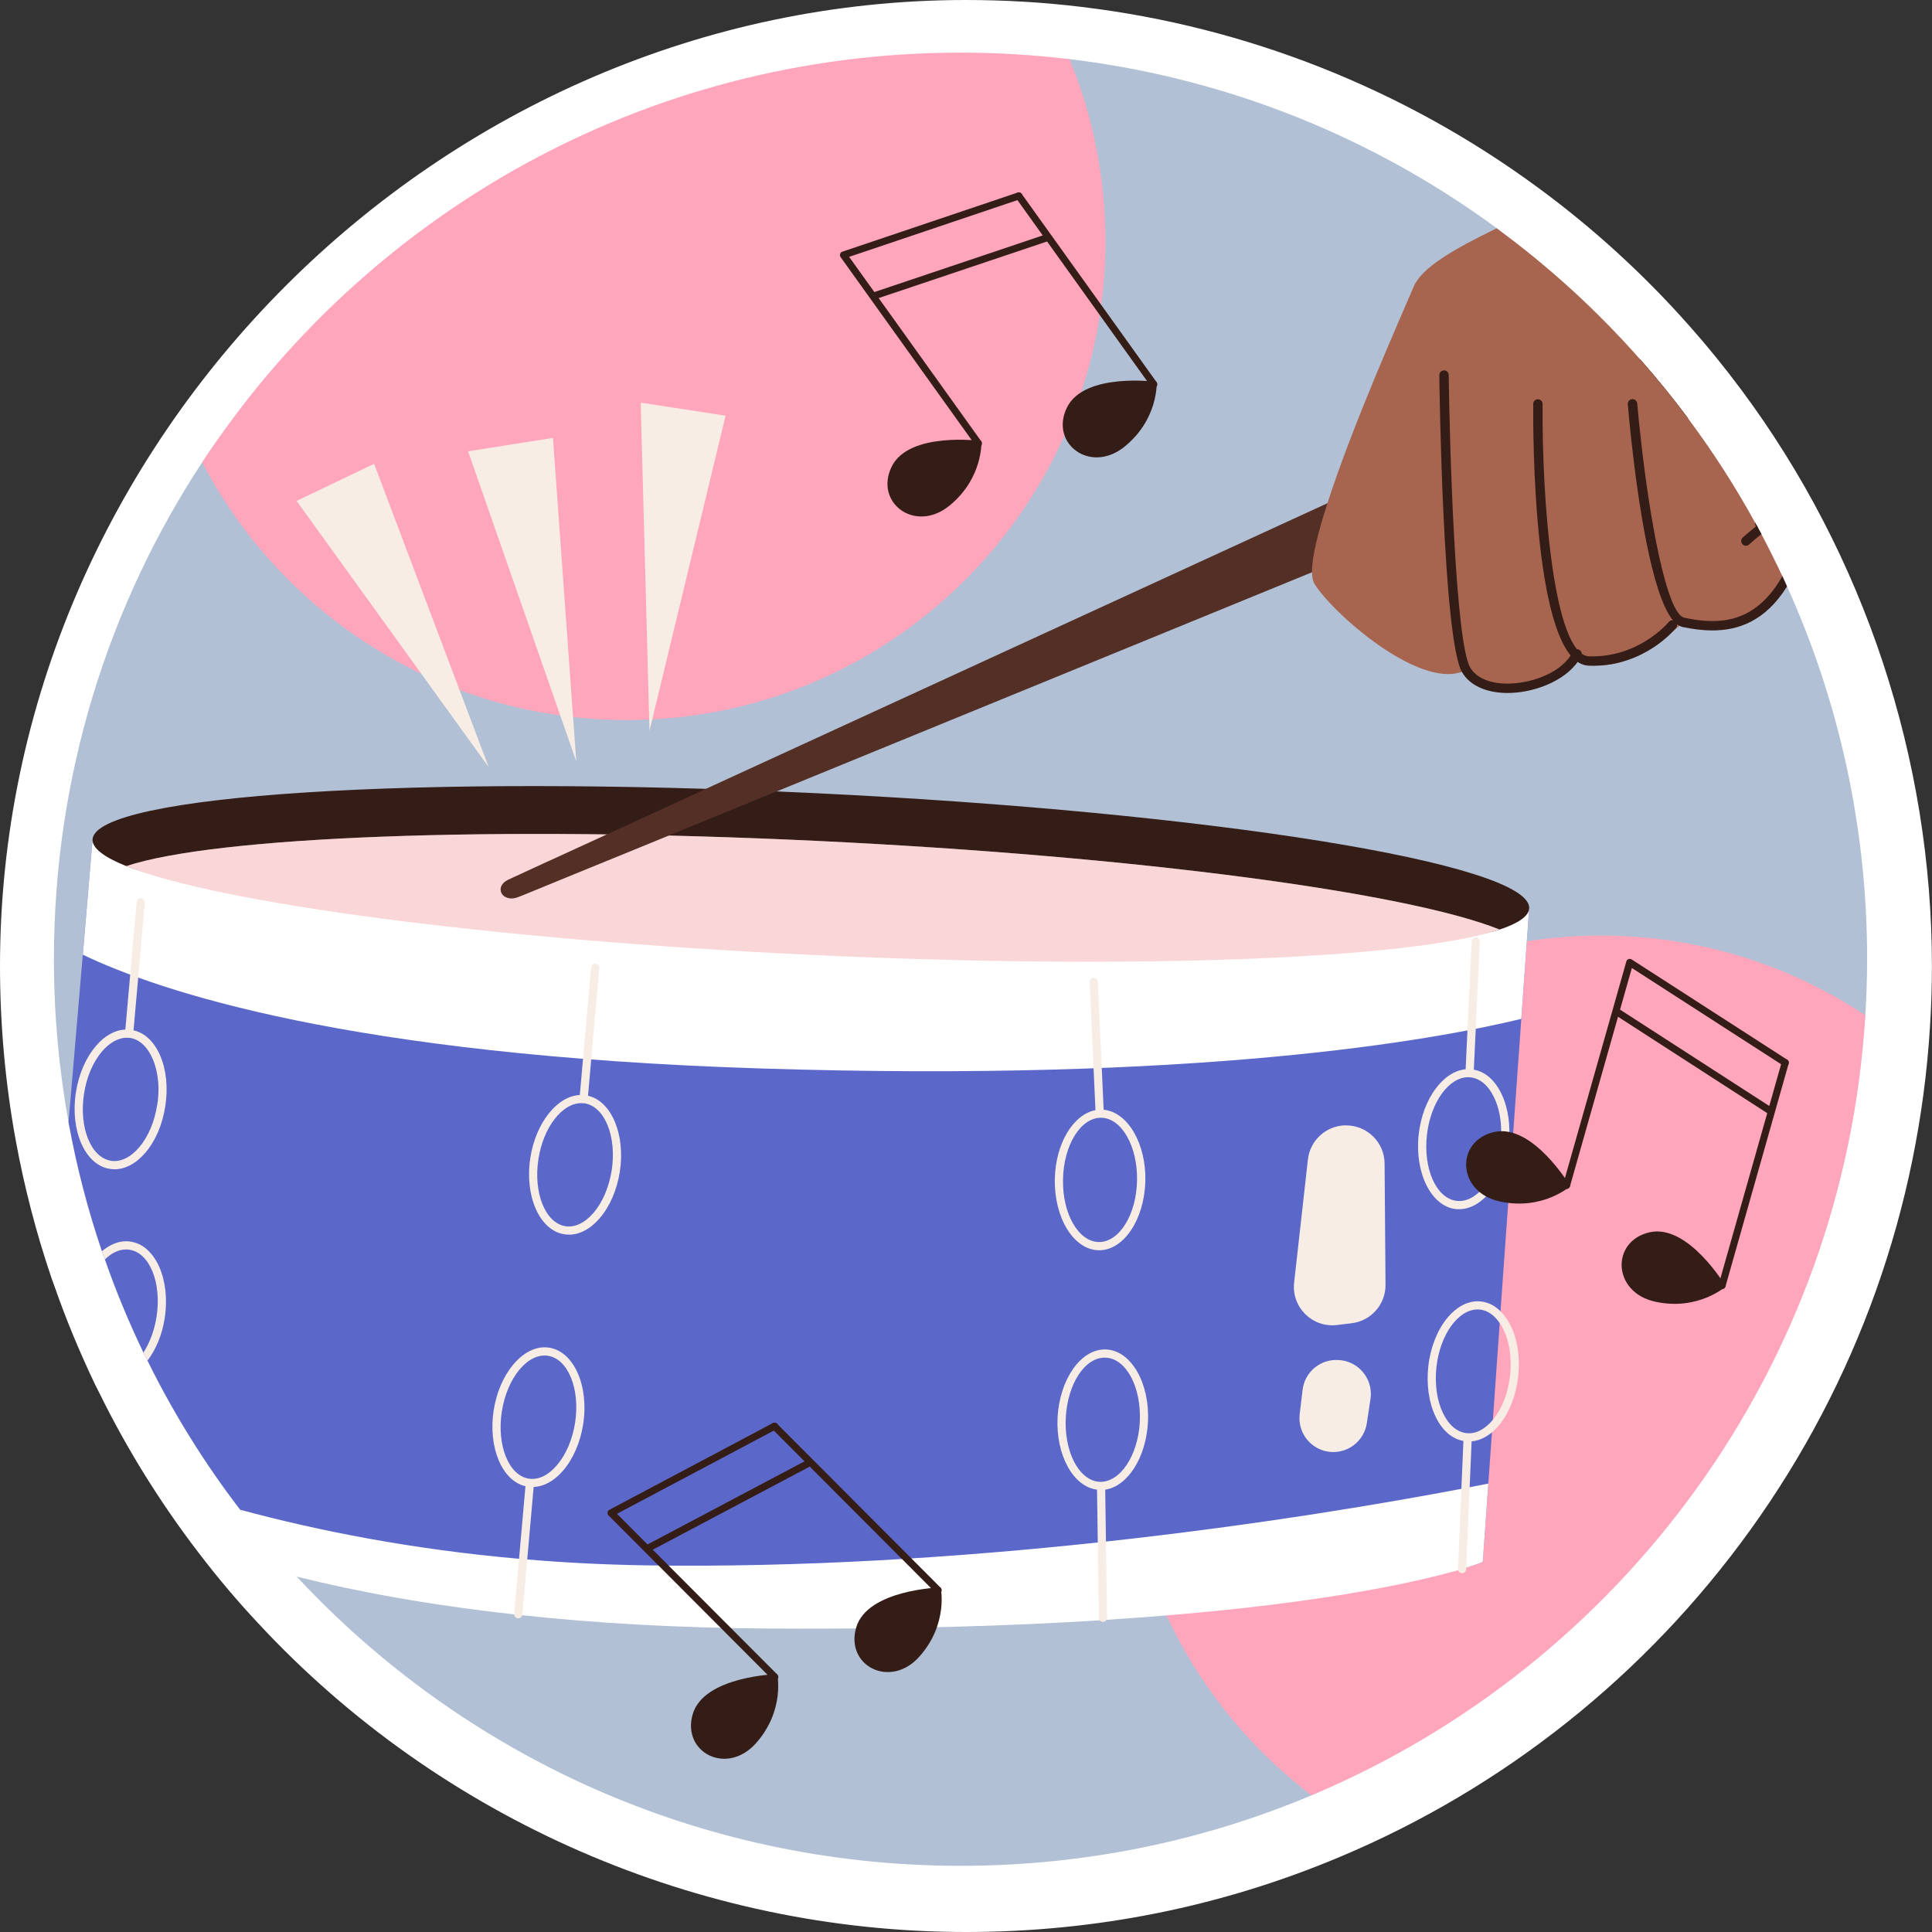 <?xml version="1.0" encoding="UTF-8"?>
<svg id="_Слой_2" data-name="Слой 2" xmlns="http://www.w3.org/2000/svg" viewBox="0 0 512 512">
  <rect x="0" y="0" width="512" height="512" fill="#333333" stroke="none"/>
  <defs>
    <style>
      .cls-1 {
        fill: #fff;
      }

      .cls-2 {
        fill: #ffa5bc;
      }

      .cls-3 {
        opacity: .31;
      }

      .cls-4 {
        fill: #5b68c9;
      }

      .cls-5 {
        fill: #a7644f;
      }

      .cls-6 {
        fill: #341c17;
      }

      .cls-7 {
        fill: #b1c0d4;
      }

      .cls-8 {
        fill: #f7ede5;
      }

      .cls-9 {
        opacity: .27;
      }
    </style>
  </defs>
  <g id="_01" data-name="01">
    <g>
      <path class="cls-1" d="m256.01,512c-70.87,0-139.19-29.76-187.44-81.66-5.55-5.91-10.94-12.28-15.97-18.89-10.06-13.12-18.88-27.29-26.17-42.1,0,0-1.09-2.15-1.17-2.31-4.14-8.65-7.77-17.41-10.78-26.05-.23-.59-.43-1.17-.64-1.76l-.19-.54c-4.09-12.04-7.26-24.29-9.51-36.65C1.39,286.92,0,271.44,0,256.01,0,116.47,116.75,0,256.01,0c10.35,0,20.7.62,30.76,1.85,43.52,5.22,85.25,21.73,120.65,47.75,14.71,10.77,28.35,23.23,40.52,37.03,4.6,5.19,9.14,10.79,13.48,16.61,32.74,43.96,50.56,97.97,50.56,152.77,0,5.3-.17,10.63-.5,15.86-2.93,48.18-19.4,94.39-47.64,133.6-27.66,38.41-65.26,68.36-108.74,86.62-31.4,13.21-64.74,19.91-99.1,19.91Z"/>
      <g>
        <path class="cls-7" d="m494.8,254.22c0,4.98-.16,9.94-.47,14.85-2.83,46.65-88.58,45.45-114.3,81.15-25.71,35.7,8.6,108.31-32.47,125.56-28.62,12.04-60.03,18.68-93.01,18.68-69.47,0-132.07-29.49-175.91-76.64-5.3-5.64,68.29-55.41,63.59-61.58-22.94-30.12-117.29-21.55-124.06-58.82-2.54-14.01-3.88-28.47-3.88-43.21,0-48.64,14.46-93.87,39.3-131.71,42.92-65.38,72.24,1.97,156.3,1.97,9.76,0,64.06-109.95,73.53-108.8,42.03,5.04,80.75,20.94,113.24,44.81,13.91,10.18-31.35,38.35-19.97,51.26,4.43,5.01,96.21,42.09,96.47,42.69.16.31.31.66.42.97,13.64,30.15,21.23,63.6,21.23,98.81Z"/>
        <path class="cls-2" d="m292.94,63.99c0,70.02-56.78,126.83-126.83,126.83-48.9,0-91.38-27.73-112.53-68.29C96.51,57.14,170.5,13.95,254.56,13.95c9.76,0,19.39.58,28.86,1.73,6.14,14.88,9.52,31.19,9.52,48.3Z"/>
        <path class="cls-2" d="m494.33,269.07c-5.67,93.3-64.62,172.21-146.77,206.71-30.49-23.17-50.14-59.79-50.14-101.01,0-70.02,56.78-126.83,126.83-126.83,25.92,0,50.01,7.77,70.08,21.12Z"/>
        <g>
          <g>
            <g>
              <g>
                <path class="cls-4" d="m405.26,240.71l-2.1,29.31-5.51,77.5-.21,3.12-1.81,25.61-.24,3.33-.97,13.59-.08,1.15-1.39,19.62s-1.36.58-4.38,1.5c-.63.21-278.67,2.38-294.57-1.58-5.3-5.64-25.64-7.57-30.34-13.74-9.42-12.28-17.68-25.53-24.58-39.54-.37-.71-.71-1.42-1.08-2.13-3.83-8-7.27-16.24-10.21-24.69-.29-.73-.52-1.44-.79-2.18-3.75-11.05-6.72-22.46-8.84-34.16l3.78-44.44,2.57-30.41v-.1l38.09,1.84,82.67,3.94,13.62.66,211.67,10.15,34.68,1.65Z"/>
                <path class="cls-1" d="m405.25,240.71l-2.09,29.3c-23.71,5.75-85.95,16.85-201.63,13.14-109.35-3.49-159.64-20.57-179.58-30.15l2.59-30.53,380.71,18.24Z"/>
              </g>
              <path class="cls-6" d="m405.25,240.71c-.09,2.06-2.82,3.96-7.84,5.63-23.45,7.81-98.9-2.94-185.55-7.09-84.62-4.07-154.04.05-178.4-9.73-5.89-2.36-9.05-4.75-8.93-7.05.59-11.82,86.25-17.32,191.39-12.28,105.13,5.04,189.92,18.71,189.33,30.53Z"/>
              <path class="cls-8" d="m397.41,246.34c-23.45,7.81-96.9,10.81-183.55,6.66-84.62-4.07-156.04-13.69-180.4-23.47,23.45-7.81,96.9-10.81,183.55-6.66,84.62,4.07,156.04,13.69,180.4,23.47Z"/>
              <g class="cls-3">
                <path class="cls-2" d="m397.41,246.34c-23.45,7.81-96.9,10.81-183.55,6.66-84.62-4.07-156.04-13.69-180.4-23.47,23.45-7.81,96.9-10.81,183.55-6.66,84.62,4.07,156.04,13.69,180.4,23.47Z"/>
              </g>
              <path class="cls-1" d="m394.42,393.17l-.08,1.15-1.39,19.62s-1.36.58-4.38,1.5c-.63.21-1.34.42-2.13.66-11.57,3.31-39.72,9.76-93.24,13.17-.58.05-1.15.1-1.73.13-24.03,1.52-53.08,2.41-87.94,2.18-24.37-.16-45.99-1.47-65.14-3.52-.71-.08-1.42-.16-2.13-.24-22.64-2.49-41.72-6.03-57.61-10-5.3-5.64-10.28-11.54-14.98-17.71,20.91,5.64,45.65,10.49,73.88,12.99.71.08,1.44.13,2.18.18,9.92.84,20.25,1.36,31.01,1.55,42.06.66,83.88-2.18,120.19-6.06.73-.08,1.47-.16,2.18-.24,41.3-4.51,75.3-10.39,94.19-13.98.76-.16,1.5-.29,2.2-.42,1.81-.34,3.46-.68,4.93-.97Z"/>
              <g>
                <path class="cls-8" d="m154.73,291.58s-.06,0-.1,0c-.6-.05-1.04-.58-.99-1.18l3.01-34.02c.05-.6.58-1.04,1.18-.99.6.05,1.04.58.99,1.18l-3.01,34.02c-.05.56-.52.99-1.08.99Z"/>
                <path class="cls-8" d="m155.83,290.4c-.18-.05-.37-.11-.58-.13-.52-.08-1.05-.1-1.57-.08-5.98.26-11.68,7.29-13.14,16.66-1.57,10.15,2.47,19.23,9,20.25.42.05.81.1,1.23.1,2.86,0,5.72-1.52,8.16-4.36,2.68-3.12,4.57-7.5,5.33-12.33,1.52-9.84-2.23-18.71-8.42-20.12Zm6.27,19.78c-.71,4.43-2.41,8.45-4.83,11.26-2.28,2.65-4.93,3.91-7.42,3.52-5.33-.84-8.55-8.82-7.16-17.79,1.31-8.45,6.27-14.82,11.33-14.82.29,0,.6.03.92.05,5.33.84,8.55,8.82,7.16,17.79Z"/>
              </g>
              <g>
                <path class="cls-8" d="m137.35,428.87s-.06,0-.1,0c-.6-.05-1.04-.58-.99-1.18l3.01-34.02c.05-.6.57-1.02,1.18-.99.6.05,1.04.58.99,1.18l-3.01,34.02c-.05.56-.52.99-1.08.99Z"/>
                <path class="cls-8" d="m145.55,357.15c-.39-.05-.81-.1-1.21-.1-6.11,0-12.02,7.16-13.51,16.69-1.52,9.84,2.23,18.71,8.42,20.12.18.05.37.1.58.13.39.08.81.1,1.23.1.1,0,.24,0,.34-.03,2.75-.1,5.48-1.6,7.82-4.33,2.68-3.12,4.57-7.48,5.33-12.33,1.57-10.15-2.47-19.23-9-20.25Zm6.85,19.94c-.71,4.43-2.41,8.42-4.83,11.23-2.28,2.68-4.91,3.91-7.42,3.54-5.33-.84-8.55-8.82-7.16-17.79,1.39-8.97,6.9-15.61,12.25-14.77,5.33.84,8.55,8.82,7.16,17.79Z"/>
              </g>
              <path class="cls-8" d="m34.67,329.05c-.39-.05-.81-.11-1.21-.11-2.26,0-4.46.97-6.45,2.65.26.73.5,1.44.79,2.18,1.97-1.94,4.25-2.94,6.53-2.57,5.35.81,8.55,8.79,7.16,17.76-.58,3.67-1.84,6.95-3.49,9.5.37.71.71,1.42,1.08,2.13,2.23-2.94,3.88-6.82,4.57-11.28,1.57-10.15-2.44-19.26-8.97-20.25Z"/>
              <g>
                <path class="cls-8" d="m292.3,429.81c-.59,0-1.08-.48-1.09-1.07l-.49-34.15c0-.6.47-1.09,1.07-1.1.56-.03,1.09.47,1.1,1.07l.49,34.15c0,.6-.47,1.09-1.07,1.1,0,0-.01,0-.02,0Z"/>
                <path class="cls-8" d="m293.23,357.62h-.45c-6.45,0-11.96,7.98-12.51,18-.5,9.94,4.12,18.37,10.44,19.15.18.05.39.08.58.08.13,0,.26.03.39.03.39,0,.81-.03,1.21-.1,5.93-.89,10.84-8.5,11.33-17.92.52-10.26-4.41-18.89-10.99-19.23Zm8.84,19.13c-.47,9.08-5.27,16.16-10.68,15.95-5.4-.29-9.42-7.9-8.95-16.97.47-9.05,5.14-16.24,10.65-15.93,5.4.26,9.42,7.87,8.97,16.95Z"/>
              </g>
              <g>
                <path class="cls-8" d="m387.47,416.91s-.03,0-.05,0c-.6-.03-1.06-.53-1.04-1.13l1.45-34.12c.03-.6.55-1.04,1.13-1.04.6.03,1.06.53,1.04,1.13l-1.45,34.12c-.03.58-.51,1.04-1.08,1.04Z"/>
                <path class="cls-8" d="m400.41,351.46c-.76-1.6-1.71-2.94-2.75-3.94-1.5-1.52-3.28-2.41-5.19-2.62-6.59-.73-12.83,7.01-13.96,17.24-.52,4.85.16,9.58,1.94,13.28,1.73,3.65,4.36,5.93,7.4,6.45.18.05.37.08.55.1.29.03.6.05.89.05.24,0,.5,0,.73-.05,1.86-.16,3.7-1,5.38-2.39.76-.66,1.5-1.42,2.2-2.31,2.52-3.23,4.2-7.69,4.75-12.54.52-4.85-.16-9.58-1.94-13.28Zm-.24,13.04c-.47,4.46-1.99,8.53-4.28,11.44-.08.1-.16.21-.26.31-2.13,2.57-4.59,3.83-7,3.54-2.49-.26-4.72-2.15-6.24-5.33-1.6-3.33-2.2-7.63-1.73-12.09.94-8.68,5.77-15.35,10.91-15.35.21,0,.42,0,.66.03,1.99.24,3.8,1.47,5.22,3.59.39.52.71,1.13,1.02,1.76,1.6,3.33,2.2,7.63,1.71,12.1Z"/>
              </g>
              <g>
                <path class="cls-8" d="m34.29,274.24s-.06,0-.1,0c-.6-.05-1.04-.58-.99-1.18l3.01-34.02c.05-.6.56-1.03,1.18-.99.6.05,1.04.58.99,1.18l-3.01,34.02c-.05.56-.52.99-1.08.99Z"/>
                <path class="cls-8" d="m42.49,279.83c-1.57-3.7-4.09-6.11-7.08-6.77-.18-.05-.39-.1-.58-.13-.52-.08-1.08-.1-1.6-.08-2.75.1-5.48,1.6-7.79,4.33-2.68,3.12-4.57,7.48-5.33,12.3-1.57,10.18,2.44,19.26,8.97,20.28.42.05.84.11,1.26.11,2.86,0,5.72-1.52,8.16-4.36,2.68-3.12,4.57-7.5,5.3-12.33.76-4.83.29-9.58-1.31-13.35Zm-.84,13.01c-.68,4.43-2.39,8.42-4.8,11.26-2.28,2.65-4.93,3.91-7.42,3.52-5.35-.84-8.55-8.82-7.16-17.79.68-4.43,2.39-8.42,4.8-11.23,2.02-2.34,4.33-3.59,6.53-3.59.31,0,.6.03.89.05,2.49.39,4.62,2.39,6.01,5.64.97,2.33,1.5,5.06,1.5,7.98,0,1.36-.1,2.75-.34,4.17Z"/>
              </g>
              <g>
                <path class="cls-8" d="m291.4,295.44c-.58,0-1.06-.45-1.08-1.04l-1.55-34.11c-.03-.6.44-1.11,1.04-1.13.63.01,1.11.44,1.13,1.04l1.55,34.11c.03.6-.44,1.11-1.04,1.13-.02,0-.03,0-.05,0Z"/>
                <path class="cls-8" d="m292.5,294.1c-.18-.03-.39-.05-.58-.05-.55,0-1.08.03-1.6.16-5.85,1.08-10.6,8.79-10.78,18.23-.21,10.28,4.98,18.76,11.6,18.89h.16c6.53,0,11.99-8.19,12.23-18.39.21-9.97-4.72-18.23-11.02-18.84Zm-1.21,35.05h-.11c-5.43-.1-9.68-7.58-9.47-16.66.18-9.03,4.67-16.27,10.02-16.27h.13c5.4.1,9.65,7.58,9.47,16.66-.18,9.03-4.7,16.27-10.05,16.27Z"/>
              </g>
              <g>
                <path class="cls-8" d="m389.48,284.69s-.03,0-.05,0c-.6-.03-1.06-.54-1.03-1.14l1.6-34.11c.03-.6.53-1.03,1.14-1.03.6.03,1.06.54,1.03,1.14l-1.6,34.11c-.03.58-.51,1.04-1.08,1.04Z"/>
                <path class="cls-8" d="m397.94,289.96c-1.73-3.67-4.33-5.96-7.37-6.48-.18-.05-.37-.08-.55-.11-.55-.05-1.1-.08-1.63,0-5.96.55-11.33,7.82-12.41,17.16-1.15,10.21,3.25,19.13,9.81,19.89.29.03.6.03.89.03,6.24,0,12.02-7.45,13.12-17.21.58-4.85-.1-9.58-1.86-13.28Zm-.29,13.04c-1.02,9.03-6.22,15.87-11.6,15.24-5.38-.6-8.92-8.45-7.9-17.47.97-8.63,5.8-15.3,10.94-15.3.21,0,.45.03.66.05,2.52.29,4.72,2.18,6.22,5.35,1.23,2.57,1.86,5.69,1.86,9,0,1.02-.05,2.07-.18,3.12Z"/>
              </g>
            </g>
            <g>
              <path class="cls-8" d="m356.57,298.24h0c5.66-.09,10.32,4.45,10.36,10.11l.25,32.12c.04,5.19-3.82,9.58-8.97,10.2l-3.9.47c-6.53.79-12.09-4.72-11.35-11.26l3.65-32.6c.57-5.1,4.84-8.97,9.97-9.06Z"/>
              <path class="cls-8" d="m354.63,360.42h.21c5.27.33,9.14,5.1,8.35,10.32l-.97,6.43c-.71,4.7-4.97,8.03-9.7,7.6h0c-5.03-.46-8.69-4.99-8.09-10.01l.77-6.44c.56-4.72,4.71-8.18,9.45-7.9Z"/>
            </g>
          </g>
          <g>
            <path class="cls-6" d="m447.37,110.87l-12.57,5.14-2.44,1-23.14,9.47-2.44,1-21.75,8.89-2.44,1-34.89,14.27-141.89,58.09-28.6,11.7-18.29,7.48h-.03l-20.15,8.26-1.31.52c-1.92.79-3.49.31-4.25-.6-.94-1.15-.66-2.96,1.63-4.01l10.47-4.83h.03l15.56-7.14,26.26-12.07,164.66-75.67,30.09-13.85,2.47-1.13,21.96-10.1,2.49-1.13,25.9-11.91c4.43,5.01,8.66,10.23,12.67,15.61Z"/>
            <g class="cls-9">
              <path class="cls-5" d="m447.37,110.87l-12.57,5.14-2.44,1-23.14,9.47-2.44,1-21.75,8.89-2.44,1-34.89,14.27-141.89,58.09-28.6,11.7-18.29,7.48h-.03l-20.15,8.26-1.31.52c-1.92.79-3.49.31-4.25-.6-.94-1.15-.66-2.96,1.63-4.01l10.47-4.83h.03l15.56-7.14,26.26-12.07,164.66-75.67,30.09-13.85,2.47-1.13,21.96-10.1,2.49-1.13,25.9-11.91c4.43,5.01,8.66,10.23,12.67,15.61Z"/>
            </g>
            <g>
              <path class="cls-5" d="m473.16,154.45c-.84,1.42-1.81,2.78-2.94,4.15-11.57,13.75-24.11,6.35-24.11,6.35-.37.31-.71.63-1.05.89-.47.42-1,.87-1.44,1.21-.05.03-.1.08-.16.16-6.14,5.01-10.94,7.45-14.67,8.45-.76.18-1.55.34-2.36.45-4.07.52-6.45-.84-7.61-1.86-.63-.5-.89-.92-.89-.92-.39.34-.79.68-1.18.97-19,15.53-28.2,3.25-28.2,3.25-.37.18-.73.37-1.13.5h-.03c-11.75,4.25-34.29-15.58-39.07-23.38-.39-.68-.6-1.71-.63-3.02-.05-3.94,1.57-10.52,4.09-18.26,6.53-20.39,19.15-48.72,22.9-57.51,2.13-4.96,10.6-9.89,21.96-15.37,13.91,10.18,26.66,21.85,38.04,34.76,4.43,5.01,8.66,10.23,12.67,15.61,6.51,8.74,12.44,17.92,17.71,27.52.18.31.34.63.52.94.13.26.29.52.42.79.26.47.52.94.79,1.42,1.92,3.65,3.78,7.37,5.54,11.12.29.6.55,1.18.81,1.78Z"/>
              <g>
                <path class="cls-6" d="m399.55,183.65c-5.64,0-10.02-1.98-12.08-5.49-5.09-8.68-6.01-75.89-6.04-78.74,0-.69.54-1.25,1.23-1.26.68-.05,1.25.54,1.26,1.23.25,19.28,1.75,70.78,5.7,77.52,1.67,2.85,5.53,4.42,10.61,4.24,6.23-.19,13.93-3.14,16.59-8.41.31-.61,1.05-.86,1.67-.55.61.31.86,1.06.55,1.67-3.1,6.13-11.77,9.56-18.73,9.77-.26,0-.51.01-.76.01Z"/>
                <path class="cls-6" d="m422.08,176.43c-.35,0-.7,0-1.05-.02-14.85-.52-14.77-62.33-14.71-69.37,0-.68.56-1.23,1.24-1.23h.01c.69,0,1.24.57,1.23,1.25-.21,25.68,2.95,66.54,12.31,66.87,13.22.44,21.04-9,21.12-9.09.43-.53,1.21-.62,1.75-.19.53.43.62,1.21.19,1.75-.34.42-8.22,10.04-22.09,10.04Z"/>
                <g>
                  <path class="cls-6" d="m466.81,141.54c-1.13.87-2.26,1.81-3.28,2.75-.5.47-1.29.45-1.76-.08-.47-.5-.45-1.29.08-1.76.55-.5,1.84-1.65,3.46-2.89v-.03c.08-.05.18-.13.29-.21.13.26.29.52.42.79.26.47.52.94.79,1.42Z"/>
                  <path class="cls-6" d="m473.58,155.42c-5.75,9.21-12.93,11.65-19.76,11.65-2.75,0-5.46-.39-7.95-.92-.26-.05-.55-.16-.81-.31-.21-.08-.42-.24-.63-.37-.37-.29-.71-.66-1.08-1.08-5.75-6.93-9.31-32.27-10.99-47.38-.5-4.41-.81-7.95-.97-9.89-.05-.68.45-1.29,1.13-1.34.68-.08,1.29.45,1.36,1.13.26,2.91.55,5.98.92,9.1,2.36,21.59,6.9,46.73,11.57,47.7,8.63,1.81,18.44,1.94,25.76-10.65.08-.13.16-.26.21-.39.29.6.55,1.18.81,1.78.16.31.31.66.42.97Z"/>
                </g>
              </g>
              <path class="cls-6" d="m466.02,140.12c-.31-.08-.55-.29-.71-.55v-.03c-.08-.13-.1-.26-.13-.42l-.1-.73c.18.31.34.63.52.94.13.26.29.52.42.79Z"/>
            </g>
          </g>
        </g>
        <g>
          <polygon class="cls-8" points="129.51 203.3 78.6 132.75 99.14 122.92 129.51 203.3"/>
          <polygon class="cls-8" points="152.71 201.75 124.05 119.6 146.54 116.05 152.71 201.75"/>
          <polygon class="cls-8" points="172.12 193.69 169.79 106.71 192.29 110.16 172.12 193.69"/>
        </g>
        <g>
          <g>
            <g>
              <path class="cls-6" d="m259.66,118.4c-.39.16-.86.04-1.12-.32l-35.77-49.94c-.17-.24-.22-.55-.13-.84.09-.28.3-.51.59-.6l46.46-15.67c.49-.17,1.02.1,1.19.59.17.49-.1,1-.59,1.19l-45.26,15.26,35.03,48.91c.3.42.21,1.01-.22,1.31-.06.04-.12.08-.19.11Z"/>
              <path class="cls-6" d="m260.07,116.87s-19.24-2.63-23.8,6.86c-4.57,9.49,6.23,17.66,15.31,10.3,9.07-7.37,8.5-17.16,8.5-17.16Z"/>
            </g>
            <g>
              <path class="cls-6" d="m306.12,102.73c-.39.16-.86.04-1.12-.32l-35.77-49.94c-.3-.42-.21-1.01.22-1.31.42-.3,1.01-.2,1.31.22l35.77,49.94c.3.42.21,1.01-.22,1.31-.06.04-.12.08-.19.11Z"/>
              <path class="cls-6" d="m306.52,101.2s-19.24-2.63-23.8,6.86c-4.57,9.49,6.23,17.66,15.31,10.3,9.07-7.37,8.5-17.16,8.5-17.16Z"/>
            </g>
            <path class="cls-6" d="m278,63.82s-.04.02-.06.02l-45.87,15.42c-.49.17-1.02-.1-1.19-.59-.17-.49.11-1.03.59-1.19l45.87-15.42c.49-.16,1.02.1,1.19.59.16.47-.08.98-.53,1.17Z"/>
          </g>
          <g>
            <g>
              <path class="cls-6" d="m414.69,314.97c-.37-.21-.57-.65-.45-1.08l16.76-59.1c.08-.29.29-.52.57-.62.28-.1.58-.08.84.09l41.21,26.57c.44.28.56.86.28,1.3-.28.44-.85.54-1.3.28l-40.14-25.88-16.41,57.88c-.14.5-.66.79-1.16.65-.07-.02-.14-.05-.2-.08Z"/>
              <path class="cls-6" d="m416.14,314.34s-9.94-16.68-20.2-14.34c-10.27,2.34-9.93,15.88,1.49,18.39,11.41,2.5,18.71-4.05,18.71-4.05Z"/>
            </g>
            <g>
              <path class="cls-6" d="m455.9,341.54c-.37-.21-.57-.65-.45-1.08l16.75-59.1c.14-.5.66-.79,1.16-.65.5.14.79.66.65,1.16l-16.75,59.1c-.14.5-.66.79-1.16.65-.07-.02-.14-.05-.2-.08Z"/>
              <path class="cls-6" d="m457.35,340.91s-9.93-16.68-20.2-14.34c-10.27,2.34-9.93,15.88,1.49,18.39,11.41,2.5,18.71-4.05,18.71-4.05Z"/>
            </g>
            <path class="cls-6" d="m468.81,295.3s-.04-.02-.05-.03l-40.65-26.26c-.44-.28-.56-.86-.28-1.3.28-.44.87-.55,1.3-.28l40.65,26.25c.44.28.56.86.28,1.3-.27.42-.82.55-1.24.31Z"/>
          </g>
          <g>
            <g>
              <path class="cls-6" d="m205.81,445.23c-.36.22-.84.18-1.16-.14l-43.38-43.49c-.21-.21-.31-.51-.26-.8.04-.29.21-.55.49-.69l43.31-22.98c.46-.24,1.03-.07,1.27.39.24.46.06,1-.39,1.27l-42.19,22.38,42.49,42.59c.37.37.37.96,0,1.33-.05.05-.11.1-.17.13Z"/>
              <path class="cls-6" d="m205.96,443.65s-19.41.52-22.38,10.62c-2.97,10.1,9.01,16.42,16.77,7.69,7.76-8.74,5.61-18.31,5.61-18.31Z"/>
            </g>
            <g>
              <path class="cls-6" d="m249.12,422.25c-.36.22-.84.18-1.16-.14l-43.38-43.49c-.37-.37-.37-.96,0-1.33.37-.37.96-.37,1.33,0l43.38,43.49c.37.37.37.96,0,1.33-.05.05-.11.1-.17.13Z"/>
              <path class="cls-6" d="m249.28,420.68s-19.41.52-22.38,10.62c-2.97,10.1,9.01,16.42,16.77,7.69,7.76-8.74,5.61-18.31,5.61-18.31Z"/>
            </g>
            <path class="cls-6" d="m215.08,388.4s-.04.02-.05.03l-42.77,22.64c-.46.24-1.03.07-1.27-.39-.24-.46-.06-1.03.39-1.27l42.77-22.64c.46-.24,1.03-.07,1.27.39.23.44.08.98-.34,1.24Z"/>
          </g>
        </g>
      </g>
    </g>
  </g>
</svg>